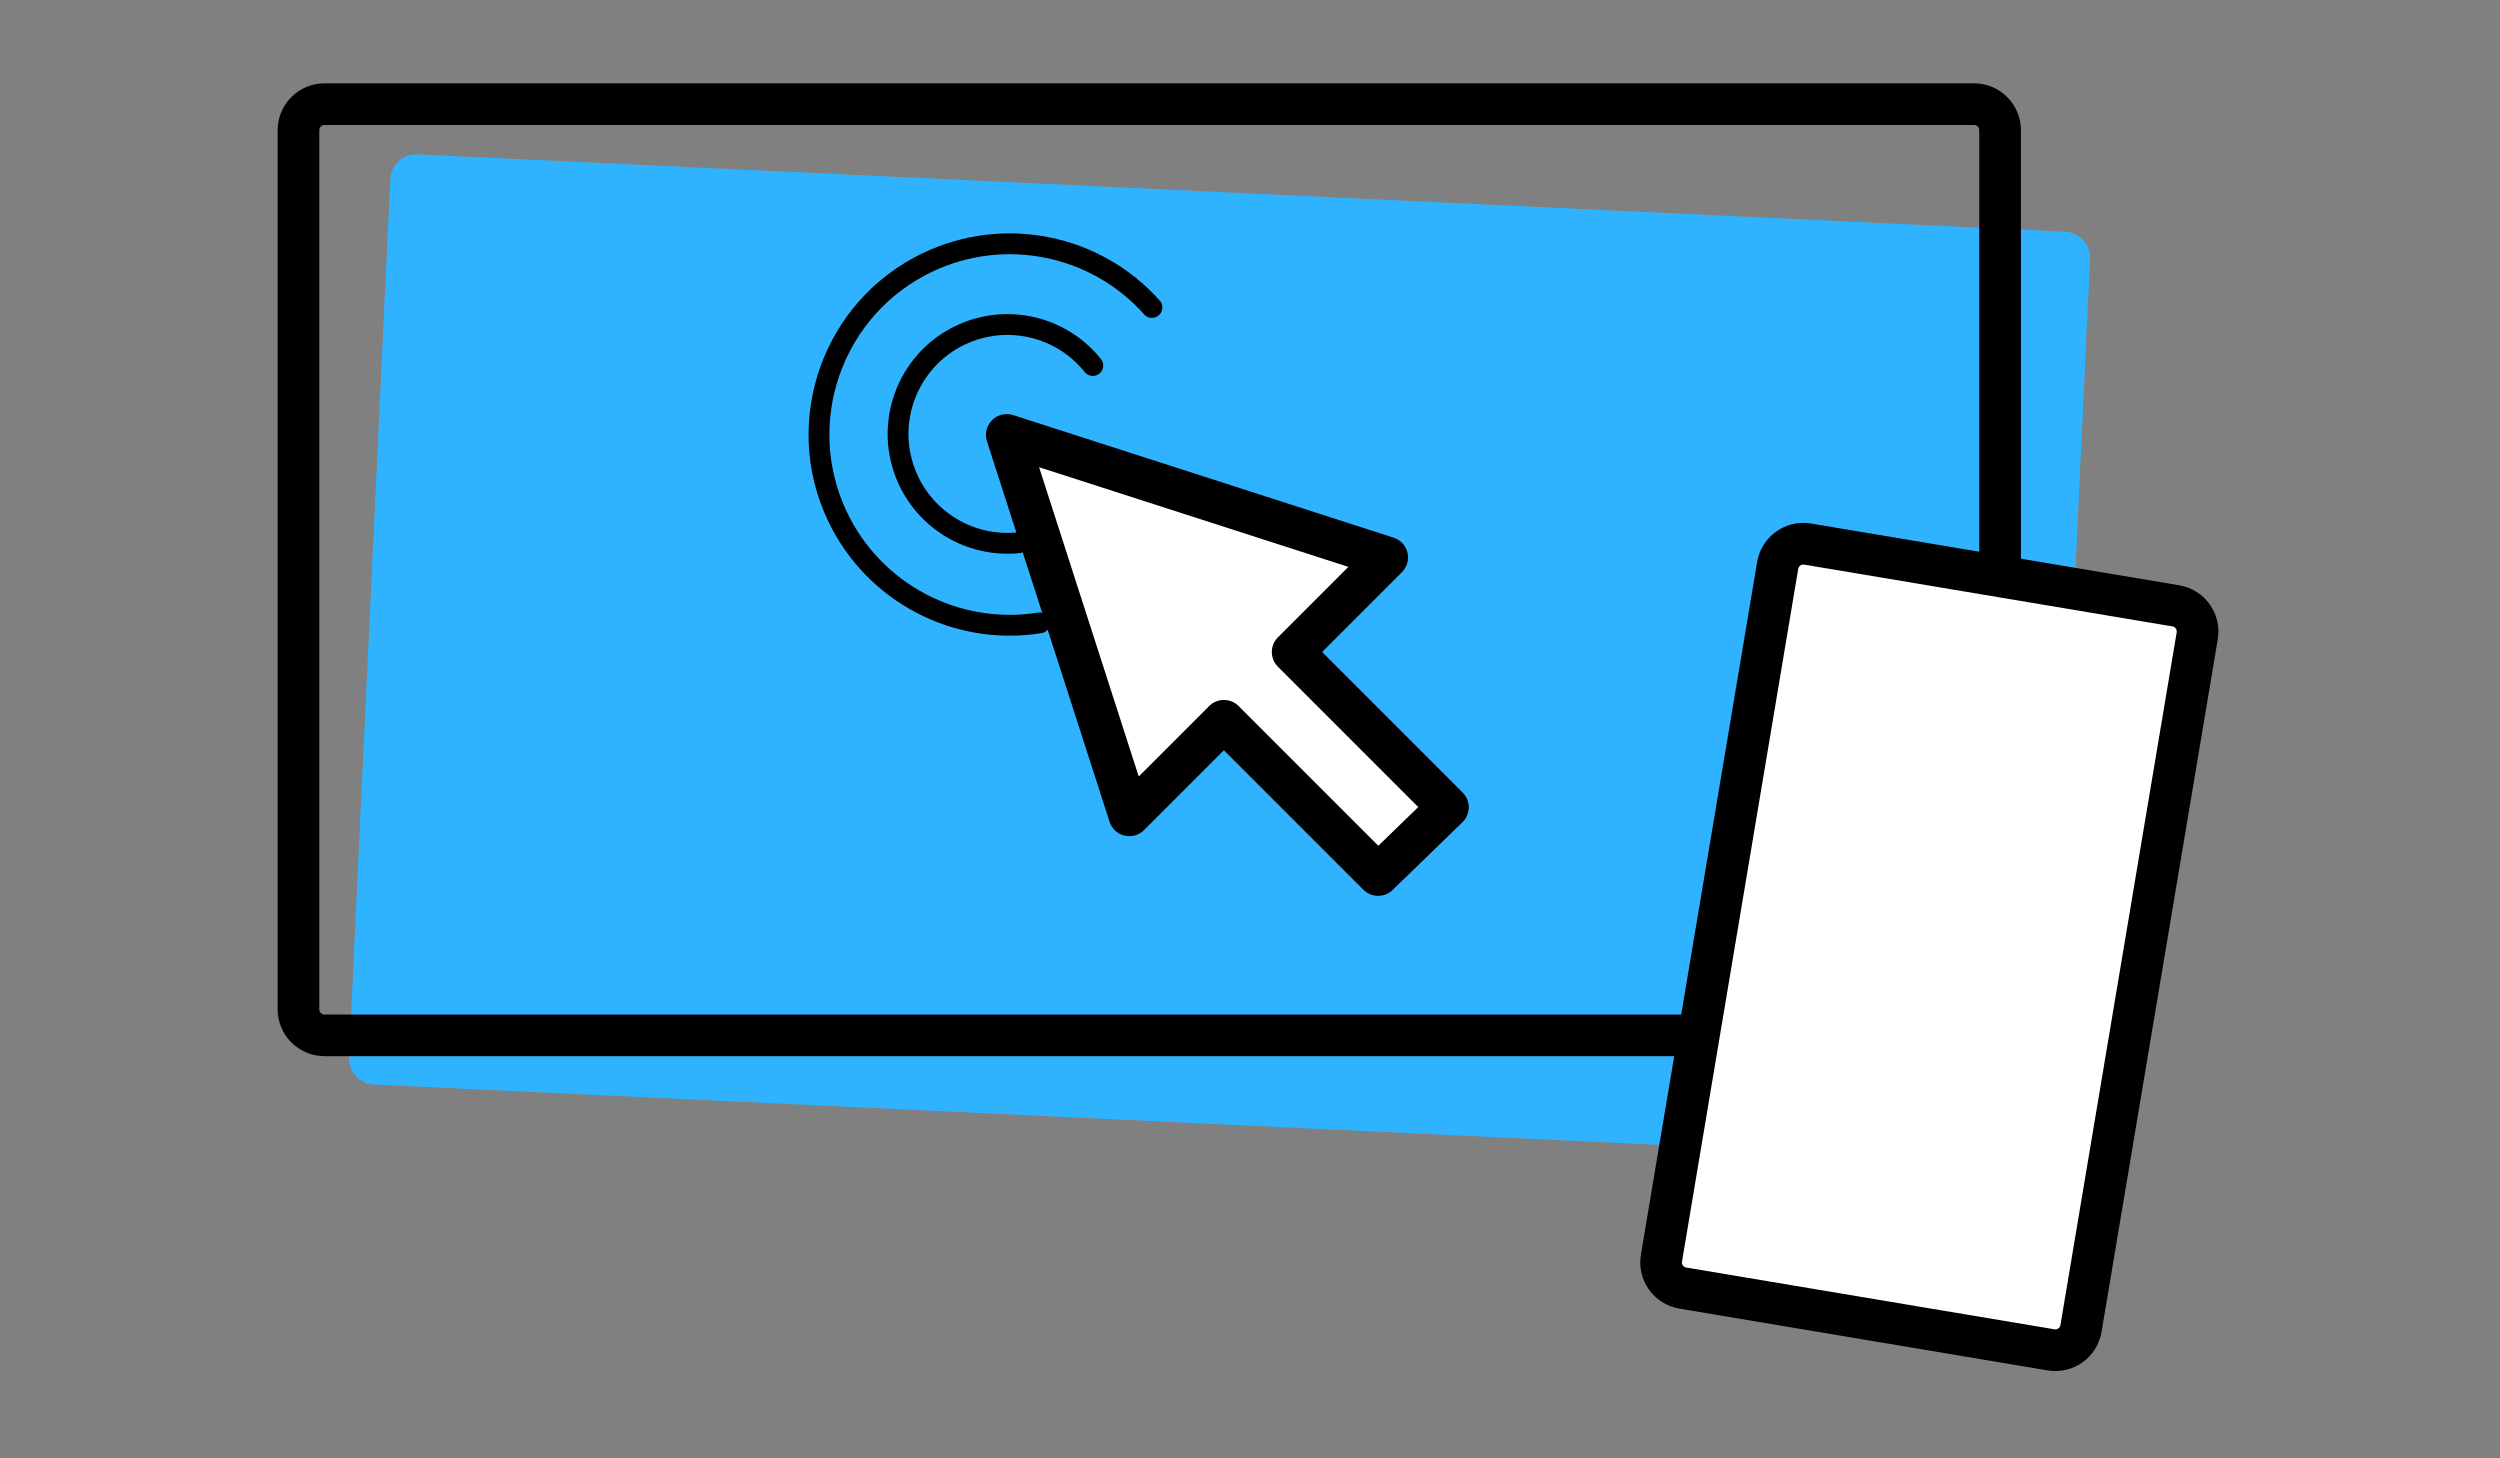 <?xml version="1.0" encoding="UTF-8" standalone="no"?><!DOCTYPE svg PUBLIC "-//W3C//DTD SVG 1.1//EN" "http://www.w3.org/Graphics/SVG/1.1/DTD/svg11.dtd"><svg width="100%" height="100%" viewBox="0 0 240 140" version="1.1" xmlns="http://www.w3.org/2000/svg" xmlns:xlink="http://www.w3.org/1999/xlink" xml:space="preserve" xmlns:serif="http://www.serif.com/" style="fill-rule:evenodd;clip-rule:evenodd;stroke-linecap:round;stroke-linejoin:round;stroke-miterlimit:1.5;"><rect x="0" y="0" width="240" height="140" fill="#808080" stroke="none"/><g><g><path d="M200.643,24.862c0.031,-0.662 -0.202,-1.31 -0.648,-1.8c-0.447,-0.491 -1.07,-0.783 -1.732,-0.815c-18.905,-0.887 -139.275,-6.538 -158.18,-7.425c-0.662,-0.032 -1.31,0.202 -1.8,0.648c-0.49,0.446 -0.783,1.069 -0.814,1.732c-0.604,12.853 -3.355,71.447 -3.958,84.3c-0.031,0.662 0.202,1.31 0.649,1.8c0.446,0.49 1.069,0.783 1.731,0.814c18.905,0.888 139.275,6.539 158.18,7.426c0.663,0.031 1.31,-0.202 1.8,-0.648c0.491,-0.447 0.784,-1.069 0.815,-1.732c0.603,-12.853 3.354,-71.447 3.957,-84.3Z" style="fill:#30b3ff;"/><path d="M192.008,12.5c0,-0.663 -0.263,-1.299 -0.732,-1.768c-0.469,-0.469 -1.105,-0.732 -1.768,-0.732l-158.354,0c-0.663,0 -1.299,0.263 -1.768,0.732c-0.469,0.469 -0.732,1.105 -0.732,1.768l0,84.393c0,0.663 0.263,1.299 0.732,1.768c0.469,0.469 1.105,0.732 1.768,0.732l158.354,0c0.663,0 1.299,-0.263 1.768,-0.732c0.469,-0.469 0.732,-1.105 0.732,-1.768l0,-84.393Z" style="fill:none;stroke:#000;stroke-width:4px;"/><g><path d="M132.298,84l6.703,-6.498l-14.907,-14.908l9.075,-9.075l-36.518,-11.767l11.767,36.519l9.075,-9.076l14.805,14.805Z" style="fill:#fff;stroke:#000;stroke-width:4px;"/><g><path d="M104.912,35.09c-2.914,-3.637 -7.877,-4.919 -12.188,-3.148c-5.361,2.204 -7.924,8.344 -5.721,13.705c1.772,4.311 6.173,6.939 10.808,6.453" style="fill:none;stroke:#000;stroke-width:2px;"/><path d="M110.586,29.515c-5.415,-6.06 -14.176,-7.826 -21.516,-4.336c-9.127,4.339 -13.013,15.272 -8.674,24.398c3.49,7.34 11.399,11.501 19.424,10.219" style="fill:none;stroke:#000;stroke-width:2px;"/></g></g><path d="M210.933,61.04c0.228,-1.361 -0.691,-2.651 -2.052,-2.879c-7.201,-1.208 -28.144,-4.722 -35.345,-5.93c-1.361,-0.229 -2.651,0.69 -2.879,2.051c-1.845,10.996 -9.312,55.499 -11.157,66.495c-0.229,1.361 0.69,2.65 2.052,2.879c7.2,1.208 28.144,4.722 35.344,5.93c1.362,0.229 2.651,-0.69 2.879,-2.052c1.845,-10.995 9.313,-55.498 11.158,-66.494Z" style="fill:#fff;stroke:#000;stroke-width:4px;"/></g><rect x="0" y="0" width="240" height="140" style="fill:none;"/></g></svg>